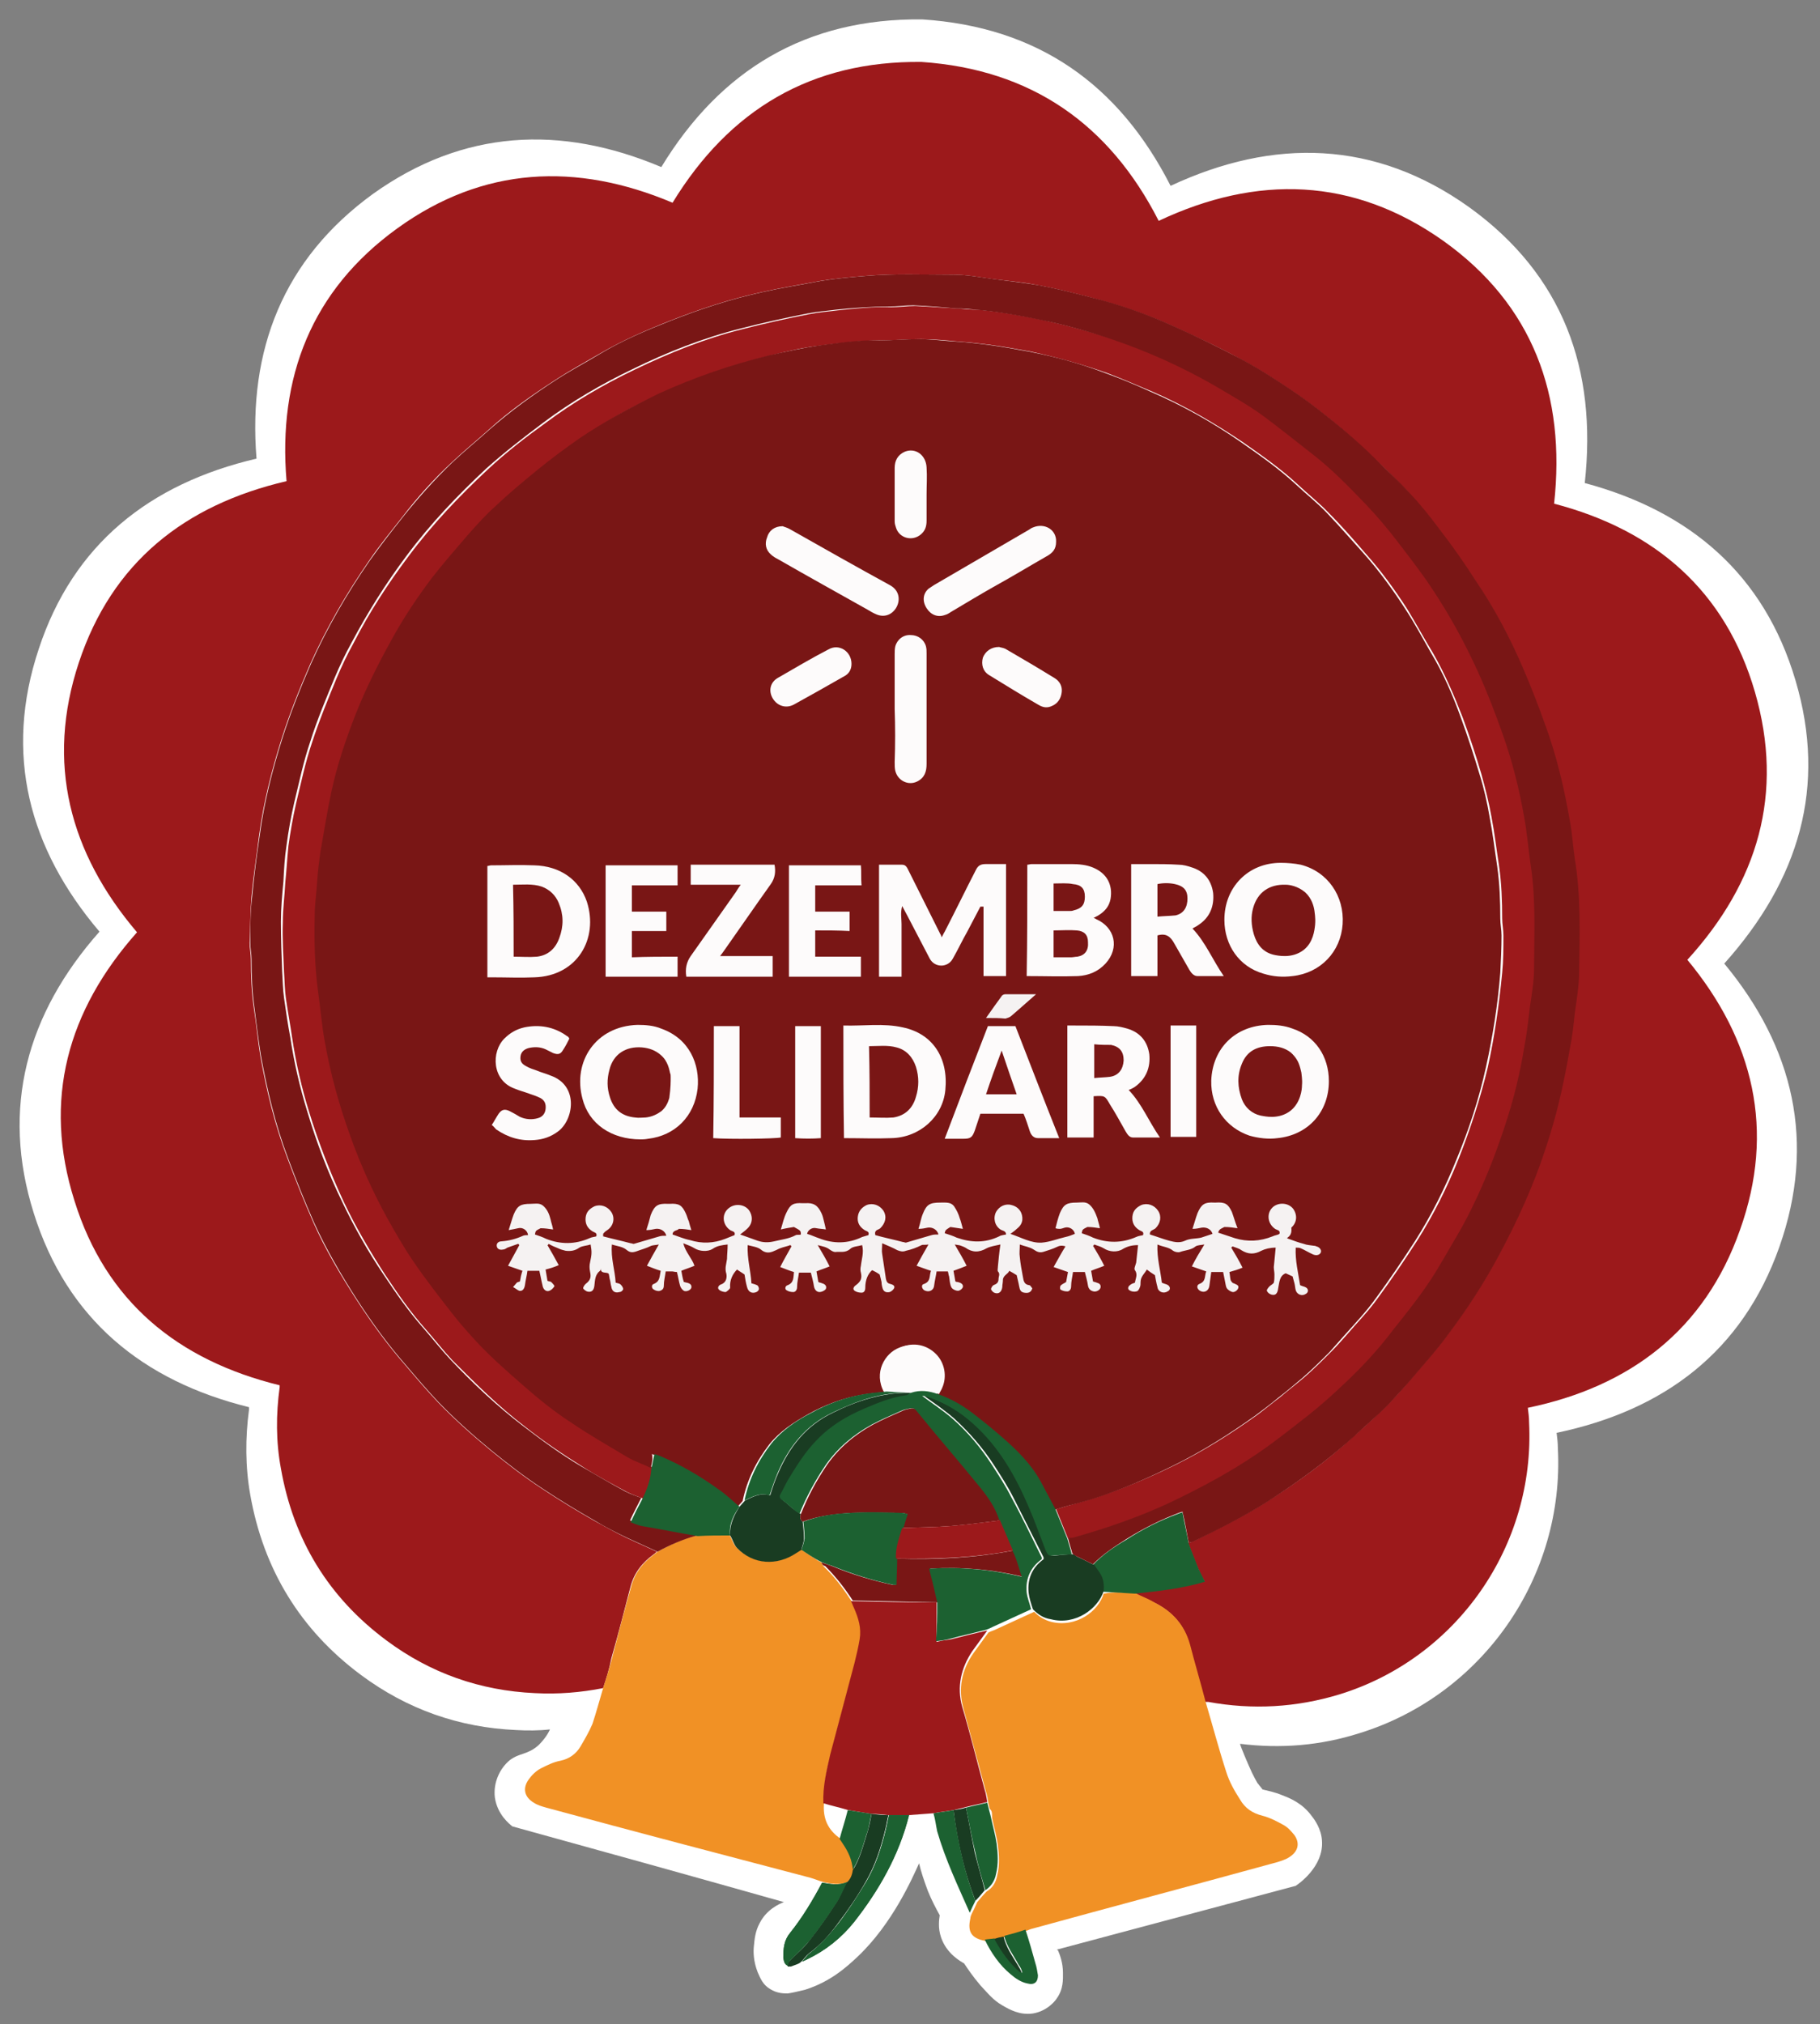 <?xml version="1.0" encoding="utf-8"?>
<!-- Generator: Adobe Illustrator 23.1.0, SVG Export Plug-In . SVG Version: 6.00 Build 0)  -->
<svg version="1.1" id="Camada_1" xmlns="http://www.w3.org/2000/svg" xmlns:xlink="http://www.w3.org/1999/xlink" x="0px" y="0px"
	 viewBox="0 0 290.9 323.5" style="enable-background:new 0 0 290.9 323.5;" xml:space="preserve">
<rect x="0" y="0" width="290.9" height="323.5" fill="#808080" stroke="none"/>
<style type="text/css">
	.st0{fill:#FFFFFF;}
	.st1{fill:#9C191B;}
	.st2{fill:#F19125;}
	.st3{fill:#1C6131;}
	.st4{fill:#193C22;}
	.st5{fill:#791615;}
	.st6{fill:#FDFBFB;}
	.st7{fill:#F5F2F2;}
</style>
<g>
	<path class="st0" d="M287,108.8c-5-17-16.9-27.1-33.7-31.6c2-18.2-3.5-33.3-18.5-44.1c-15-10.7-31.2-11.1-47.7-3.4
		c-8.3-16.3-21.3-25.4-39.7-26.6c-18.5-0.2-32.2,8-41.7,23.6c-16.1-6.8-31.7-6-46.1,4.3C45.3,41.4,39.6,55.9,41,73.3
		C23.9,77.3,11.7,87,6.2,103.7c-5.6,16.8-1.6,31.9,9.7,45.2c-11.6,13.1-15.8,28.2-10.5,45c5.3,16.9,17.4,26.8,34.4,31
		c0,0.1,0,0.2,0,0.4c-0.6,4.5-0.6,9.1,0.2,13.6c2.1,11.9,8,21.6,17.7,28.8c7.4,5.5,15.7,8.4,24.8,8.8c1.8,0.1,3.6,0.1,5.4-0.1
		c0,0,0,0,0,0c-0.3,0.7-0.9,1.6-1.8,2.5c-1.8,1.6-3,1.2-4.6,2.4c-1.6,1.3-2.7,3.6-2.4,6c0.4,2.7,2.3,4.2,2.8,4.6
		c14.5,4,28.9,8,43.4,12.1c-0.8,0.3-2.8,1.2-3.9,3.4c-0.7,1.3-0.8,2.6-0.9,3.6c-0.1,0.9-0.1,2.4,0.6,4.2c0.4,0.9,0.8,2,2,2.7
		c1.1,0.7,2.2,0.7,2.8,0.7c0.7-0.1,1.6-0.3,2.8-0.6c4.1-1.3,6.7-3.7,8.4-5.3c5.6-5.3,8.8-12.7,9.8-14.9c0.3,1.3,0.8,2.8,1.4,4.4
		c0.6,1.5,1.3,2.8,1.9,3.9c-0.1,0.7-0.3,2,0.2,3.5c0.9,2.7,3.2,3.9,3.7,4.2c0.6,0.9,1.4,2.1,2.6,3.5c1.3,1.4,2.1,2.4,3.5,3.2
		c1.2,0.7,2.8,1.6,4.9,1.3c2.4-0.4,3.7-2.2,3.8-2.4c1.1-1.5,1-3.1,1-4.1c0-1.6-0.5-2.9-0.8-3.6c-0.1,0-0.1-0.1-0.2-0.1
		c12.7-3.4,25.5-6.8,38.2-10.2c0,0,0,0,0,0c0.3-0.2,4.5-3,4.2-7.2c-0.1-1.9-1.2-3.4-1.6-3.9c-1.5-2.1-3.5-2.9-4.8-3.4
		c-1.2-0.5-2.3-0.7-3.1-0.9c-0.2-0.3-0.5-0.6-0.7-0.9c0,0-0.1-0.1-0.1-0.1c-0.3-0.5-0.6-1.1-0.9-1.7c-0.6-1.3-1.8-4.1-1.9-4.6
		c6.5,0.8,12.8,0.3,19.1-1.7c19.7-6.1,32.8-25,31.7-45.6c0-0.8-0.1-1.6-0.2-2.4c17.2-3.6,29.7-13,35.6-29.7
		c5.9-16.7,2.3-31.9-8.8-45.3C287.6,140.6,292,125.7,287,108.8"/>
	<path class="st1" d="M96.4,269.8c-3.6,0.7-7.2,1-10.9,0.8c-8.8-0.4-16.7-3.2-23.7-8.4c-9.3-6.9-14.9-16.1-16.9-27.5
		c-0.8-4.3-0.8-8.6-0.2-13c0-0.1,0-0.2,0-0.3c-16.3-4-27.8-13.4-32.8-29.5c-5.1-16.1-1.1-30.4,10-42.9
		c-10.8-12.7-14.6-27.1-9.3-43.1c5.3-16,16.9-25.2,33.2-29c-1.4-16.6,4-30.5,17.7-40.4c13.7-9.9,28.6-10.6,44-4.1
		c9.1-14.9,22.2-22.7,39.8-22.5c17.5,1.2,30,9.9,37.9,25.4c15.7-7.4,31.1-7,45.5,3.2c14.3,10.2,19.6,24.7,17.7,42
		c16.1,4.2,27.4,13.9,32.1,30.1c4.7,16.2,0.5,30.4-10.8,42.8c10.6,12.8,14.1,27.3,8.4,43.2c-5.6,15.9-17.5,25-33.9,28.4
		c0.1,0.8,0.2,1.5,0.2,2.3c1,19.7-11.5,37.7-30.3,43.5c-6.9,2.1-13.9,2.5-21,1.2c-0.2,0-0.3,0-0.5,0c-0.8-3.1-1.7-6.1-2.5-9.2
		c-0.8-3.1-2.8-5.3-5.7-6.7c-1-0.5-2.1-1-3.1-1.5c3.7-0.4,7.5-0.8,11.2-1.9c-0.4-0.7-0.7-1.3-1-2c-0.6-1.4-1.1-2.7-1.6-4.1
		c0.2-0.1,0.5-0.1,0.7-0.2c4-2,8.1-4,11.9-6.4c4.9-3.1,9.6-6.5,13.8-10.4c1.8-1.6,3.6-3.2,5.3-4.9c1.5-1.5,3-3.2,4.4-4.9
		c1.8-2.1,3.6-4.1,5.2-6.3c3.1-4.1,5.9-8.4,8.3-12.9c2.9-5.4,5.4-11,7.4-16.9c0.8-2.4,1.5-4.8,2.1-7.2c0.7-2.9,1.3-5.9,1.8-8.8
		c0.3-1.9,0.6-3.8,0.8-5.7c0.3-2.2,0.6-4.5,0.7-6.7c0.1-6.1,0.3-12.1-0.7-18.1c-0.3-2-0.4-4.1-0.8-6.1c-1-5.1-2.2-10.2-3.9-15.2
		c-1.1-3.1-2.3-6.2-3.6-9.2c-2.1-4.9-4.6-9.6-7.6-14c-1.8-2.7-3.7-5.4-5.7-8.1c-1.5-2-3.1-3.9-4.7-5.7c-1.7-1.9-3.6-3.7-5.4-5.4
		c-1.8-1.7-3.7-3.5-5.6-5.1c-2.4-2-4.8-3.9-7.3-5.6c-2.8-1.9-5.7-3.8-8.7-5.4c-3.6-2-7.4-3.7-11.1-5.4c-4.2-1.9-8.5-3.3-13-4.5
		c-2.7-0.7-5.4-1.4-8.2-1.9c-2.4-0.5-4.9-0.7-7.3-1c-2.1-0.3-4.2-0.7-6.4-0.7c-4.7,0-9.3-0.2-14,0.2c-2.4,0.2-4.8,0.4-7.2,0.8
		c-3.2,0.6-6.3,1.1-9.4,1.8c-5,1.1-9.9,2.7-14.7,4.6c-3.8,1.5-7.5,3.1-11.1,5.2c-2.4,1.4-4.8,2.7-7.1,4.2c-3.7,2.4-7.3,4.9-10.6,7.9
		c-2,1.8-4.1,3.5-6.1,5.4c-2.8,2.6-5.4,5.5-7.7,8.5c-1.8,2.3-3.7,4.6-5.4,7.1c-3.6,5.2-6.8,10.7-9.4,16.5c-1.7,3.9-3.3,7.9-4.6,12
		c-1.6,5.1-2.9,10.2-3.6,15.5c-0.4,3.2-0.9,6.4-1.2,9.7c-0.2,2.5-0.2,4.9-0.3,7.4c0,0.9,0.2,1.7,0.2,2.6c0,2.7,0.1,5.3,0.5,8
		c0.4,2.5,0.6,5,1,7.4c1,5.6,2.3,11,4.3,16.3c1.3,3.5,2.7,7,4.2,10.4c1.9,4.3,4.3,8.3,6.8,12.2c2.4,3.7,5,7.3,7.9,10.6
		c1.7,2,3.4,4,5.2,5.9c2.6,2.7,5.4,5.2,8.3,7.6c2.7,2.2,5.4,4.3,8.3,6.2c2.7,1.8,5.5,3.5,8.3,5.1c1.8,1,3.6,2,5.5,2.9
		c1.5,0.7,3.1,1.4,4.6,2.1c-0.2,0.1-0.3,0.3-0.5,0.4c-1.8,1.3-3.1,2.9-3.7,5.1c-1,3.9-2,7.7-3.1,11.6
		C97.4,266.7,96.9,268.3,96.4,269.8"/>
	<path class="st2" d="M96.4,269.8c0.5-1.6,1-3.1,1.4-4.7c1-3.9,2-7.7,3.1-11.6c0.6-2.2,1.9-3.8,3.7-5.1c0.2-0.1,0.3-0.3,0.5-0.4
		c2-1.1,4.1-2.1,6.3-2.6l5.2-0.1c0.4,0.7,0.6,1.5,1.1,2c2.7,2.7,6.5,3,9.5,0.8c0.3-0.2,0.5-0.4,0.8-0.5c0.9,0.6,1.8,1.2,2.7,1.8
		c0.2,0.1,0.4,0.2,0.6,0.3l0,0c0.1,0.2,0.2,0.5,0.4,0.7c1.7,1.6,3.1,3.5,4.4,5.5c0.2,0.4,0.3,0.8,0.5,1.1c0.7,1.6,1.2,3.3,0.9,5
		c-0.2,1.3-0.5,2.5-0.8,3.7c-1.3,4.9-2.7,9.8-3.9,14.7c-0.7,2.5-1.2,5.1-1.1,7.8c-0.2,2.4,0.6,4.3,2.7,5.7c0.2,0.3,0.4,0.6,0.6,0.9
		c0.9,1.2,1.4,2.5,1.5,4c-0.1,0.8-0.5,1.4-1,2c-1.3,0.5-2.6,0.3-3.9,0c-0.7-0.2-1.4-0.5-2.1-0.7c-14.1-3.7-28.2-7.4-42.2-11.2
		c-0.7-0.2-1.4-0.4-2-0.8c-1.5-0.9-1.8-2.3-0.8-3.7c0.5-0.7,1.2-1.4,2-1.8c1-0.5,2-1,3.1-1.2c1.4-0.3,2.5-1.1,3.2-2.3
		c0.7-1.2,1.4-2.4,1.9-3.6C95.3,273.7,95.8,271.8,96.4,269.8"/>
	<path class="st2" d="M181.4,254.6c1,0.5,2.1,0.9,3.1,1.5c2.8,1.4,4.8,3.5,5.7,6.7c0.8,3.1,1.7,6.1,2.5,9.2
		c1.1,3.7,2.1,7.5,3.3,11.2c0.5,1.6,1.3,3,2.2,4.4c0.8,1.4,2,2.2,3.6,2.6c1.2,0.3,2.3,0.9,3.4,1.5c0.7,0.4,1.2,1,1.7,1.6
		c0.9,1.3,0.6,2.6-0.8,3.5c-0.6,0.4-1.3,0.6-1.9,0.8c-13.1,3.6-26.3,7.1-39.4,10.7c-0.3,0.1-0.5,0.2-0.8,0.3c-1.1,0.3-2.3,0.6-3.4,1
		c-0.5,0.1-1,0.2-1.5,0.4c-0.5,0.1-1,0.1-1.6,0.2c-2.2-0.4-2.9-1.4-2.4-3.6c0-0.2,0.1-0.5,0.2-0.7c0.3-0.6,0.6-1.2,0.9-1.9
		c0.5-0.6,1-1.2,1.5-1.7c1-0.6,1.5-1.5,1.7-2.6c0.4-1.6,0.3-3.2,0.1-4.8c-0.2-1.4-0.6-2.8-0.9-4.2c-0.1-0.6,0.1-1.2-0.4-1.6
		c-0.1-0.3-0.1-0.5-0.2-0.8c-0.1-0.6-0.2-1.3-0.4-1.9c-1.2-4.4-2.4-8.9-3.6-13.3c-0.9-3.2-0.3-6.2,1.6-8.9c0.8-1.1,1.6-2.2,2.4-3.3
		c0.4-0.2,0.8-0.3,1.2-0.5c2-0.9,4.1-1.9,6.1-2.8c0.8,0.8,1.6,1.3,2.7,1.6c4,1,7.6-1.7,8.4-4.5C178,254.4,179.7,254.5,181.4,254.6"
		/>
	<path class="st1" d="M157.8,260.6c-0.8,1.1-1.6,2.2-2.4,3.3c-1.8,2.7-2.5,5.7-1.6,8.9c1.3,4.4,2.4,8.9,3.6,13.3
		c0.2,0.6,0.3,1.3,0.4,1.9c-1.1,0.3-2.3,0.5-3.4,0.8c-0.7,0.2-1.3,0.3-2,0.5c-1.1,0.2-2.2,0.3-3.2,0.5c-1.3,0.1-2.7,0.2-4,0.3
		c-1.1,0-2.1,0-3.2,0c-0.9-0.1-1.8-0.2-2.7-0.2c-1.2-0.2-2.5-0.4-3.7-0.6c-1.3-0.4-2.7-0.7-4-1.1c-0.1-2.7,0.5-5.2,1.1-7.8
		c1.3-4.9,2.6-9.8,3.9-14.7c0.3-1.2,0.6-2.5,0.8-3.7c0.3-1.8-0.2-3.4-0.9-5c-0.2-0.4-0.3-0.8-0.5-1.1c4.6,0.1,9.2,0.2,13.7,0.2
		c0,2,0,4.1,0,6.3c0.8-0.2,1.6-0.3,2.3-0.4C154,261.5,155.9,261,157.8,260.6"/>
	<path class="st3" d="M128.2,313.5c0.4-0.4,0.8-1,1.2-1.3c1.8-1.4,3.3-3.1,4.7-4.9c1.6-2.1,3-4.3,4.4-6.6c1.5-2.6,2.4-5.4,3.1-8.3
		c0.2-0.8,0.3-1.5,0.5-2.3c1.1,0,2.1,0,3.2,0c-1.6,6.4-4.8,12-8.8,17.1c-2,2.5-4.5,4.5-7.4,5.9C128.7,313.3,128.5,313.4,128.2,313.5
		"/>
	<path class="st3" d="M135.4,300.8c-0.6,1.1-1,2.3-1.7,3.3c-1.3,2-2.7,4-4.2,5.9c-0.9,1.1-1.9,2-2.9,3c-0.3,0.3-0.7,0.6-0.6,1.2
		c-0.6-0.2-0.7-0.7-0.8-1.3c0-1.5,0.1-2.8,1.1-4c2-2.5,3.6-5.2,5.1-8C132.7,301.1,134,301.4,135.4,300.8"/>
	<path class="st3" d="M174.7,250.1c1.5-1.6,3.4-2.9,5.3-4c2.6-1.7,5.4-3.1,8.4-4.2c0.2-0.1,0.4-0.1,0.6-0.2c0.3,1.7,0.7,3.3,1,5
		c0.5,1.4,1.1,2.8,1.6,4.1c0.3,0.6,0.6,1.2,1,2c-3.7,1.1-7.4,1.5-11.2,1.9c-1.7-0.1-3.4-0.2-5.1-0.3c0.1-1-0.1-2-0.6-2.9
		C175.3,251,175,250.5,174.7,250.1"/>
	<g>
		<path class="st4" d="M139.3,289.9c0.9,0.1,1.8,0.2,2.7,0.2c-0.2,0.8-0.3,1.5-0.5,2.3c-0.7,2.9-1.6,5.7-3.1,8.3
			c-1.3,2.3-2.8,4.5-4.4,6.6c-1.3,1.8-2.8,3.5-4.7,4.9c-0.5,0.4-0.8,0.9-1.2,1.3l0,0c-0.1,0.1-0.2,0.1-0.2,0.2
			c-0.1,0-0.2,0.1-0.2,0.1c-0.4,0.2-0.8,0.3-1.3,0.5c-0.2,0-0.3,0-0.5,0c-0.1-0.5,0.2-0.8,0.6-1.2c1-1,2.1-1.9,2.9-3
			c1.5-1.9,2.9-3.9,4.2-5.9c0.7-1,1.1-2.2,1.7-3.3c0.6-0.5,0.9-1.2,1-2c1.1-1.7,1.6-3.7,2.2-5.6C138.9,292.1,139.1,291,139.3,289.9"
			/>
		<path class="st4" d="M128.1,247.7c-0.3,0.2-0.5,0.3-0.8,0.5c-3.1,2.1-6.9,1.9-9.5-0.8c-0.5-0.5-0.7-1.4-1.1-2
			c-0.1-1.7,0.6-3.2,1.5-4.6c0.3-0.3,0.6-0.7,0.9-1c1.3-0.6,2.5-1.3,4-0.8c0.4-1.3,0.8-2.5,1.3-3.6c1.8-4.2,4.5-7.6,8.7-9.6
			c3.8-1.9,7.8-3.2,12.2-3.2l0.5,0.1c-0.3,0.1-0.5,0.4-0.8,0.4c-2.3,0.4-4.5,1.2-6.6,2.1c-2.8,1.2-5.4,2.7-7.6,5
			c-1.9,2-3.3,4.2-4.7,6.5c-0.4,0.7-0.8,1.4-1.1,2.1c-0.2,0.5-0.1,0.8,0.3,1.1c0.6,0.4,1.1,1,1.7,1.4c0.3,0.2,0.7,0.5,1,0.7
			c-0.2,0.5-0.1,0.9,0.3,1.2c0.1,0.9,0.2,1.8,0.2,2.7C128.5,246.5,128.2,247.1,128.1,247.7"/>
		<path class="st4" d="M165.1,257.2c-0.3-0.9-0.6-1.8-0.7-2.7c-0.2-2.2,0.6-4,2.4-5.3c0-0.1,0-0.2,0-0.3c-1.6-3.2-3.2-6.3-4.8-9.5
			c-0.9-1.8-2-3.5-3.1-5.2c-1.8-2.8-4-5.3-6.4-7.5c-1.5-1.3-3.1-2.4-4.8-3.6c0.3,0,0.5,0,0.7,0.1c2.8,1,5.3,2.5,7.5,4.4
			c4.1,3.6,6.7,8.2,8.8,13.2c1,2.3,1.8,4.6,2.7,6.9c0.3,0.9,0.5,1,1.4,0.9c0.9-0.1,1.9-0.2,2.8-0.2c0.2,0.1,0.4,0.3,0.6,0.4
			c0.9,0.4,1.8,0.9,2.7,1.3c0.3,0.4,0.6,0.9,0.9,1.3c0.6,0.9,0.7,1.9,0.6,2.9c-0.9,2.8-4.5,5.5-8.4,4.5
			C166.7,258.6,165.9,258,165.1,257.2"/>
		<path class="st4" d="M154.4,288.9c0.5,2.4,0.9,4.8,1.4,7.2c0.5,2,1.1,4,1.6,6c-0.5,0.6-1,1.2-1.5,1.7c-1.8-4.7-2.9-9.5-3.5-14.5
			C153.1,289.2,153.8,289.1,154.4,288.9"/>
	</g>
	<path class="st4" d="M160.4,309.5c0.4,1.7,1.4,3.1,2.3,4.6c0.2,0.4,0.5,0.7,0.6,1.3c-0.2-0.1-0.4-0.1-0.5-0.2
		c-1.6-1.4-2.7-3.1-3.8-4.9c-0.1-0.1,0-0.2-0.1-0.4C159.4,309.7,159.9,309.6,160.4,309.5"/>
	<path class="st1" d="M170.7,245.9l-1.9-4.7c0.8-0.2,1.6-0.5,2.4-0.7c5.7-1.5,11.2-3.7,16.5-6.3c4.7-2.3,9.1-5.1,13.3-8.1
		c1.2-0.9,2.4-1.9,3.6-2.8c1.3-1.1,2.6-2.1,3.9-3.2c1.5-1.3,2.9-2.7,4.3-4.1c0.8-0.8,1.6-1.7,2.4-2.6c1.7-2,3.5-3.8,5-5.9
		c2.2-3,4.3-6.1,6.3-9.2c2.6-4.1,4.8-8.5,6.6-13c1.9-4.8,3.5-9.7,4.7-14.7c1.1-5,1.8-10,2.3-15.1c0.2-2,0.2-4,0.2-6
		c0-0.9-0.2-1.8-0.2-2.7c0-2.8-0.1-5.6-0.5-8.4c-0.4-2.6-0.7-5.2-1.2-7.8c-0.4-2.3-1-4.6-1.6-6.8c-0.9-3.1-1.9-6.1-3-9.1
		c-1.4-3.6-2.9-7.1-4.8-10.4c-1.4-2.3-2.7-4.7-4.1-7c-2-3.1-4.1-6-6.6-8.8c-1.9-2.2-3.8-4.4-5.8-6.4c-1.6-1.7-3.4-3.1-5.1-4.7
		c-2.7-2.5-5.7-4.6-8.7-6.7c-4.6-3.1-9.4-5.9-14.5-8.1c-2.4-1-4.9-2.1-7.3-3c-4-1.4-8-2.5-12.1-3.4c-2.2-0.4-4.4-0.8-6.6-1.1
		c-1.6-0.2-3.3-0.4-4.9-0.5c-2-0.2-4.1-0.4-6.1-0.4c-2.1,0-4.3,0.2-6.4,0.2c-3.2,0-6.3,0.4-9.5,0.8c-2.7,0.3-5.4,0.9-8.1,1.6
		c-6.1,1.5-11.9,3.5-17.6,6.1c-4.4,2-8.6,4.3-12.6,7.1c-2.3,1.6-4.6,3.3-6.8,5.1c-2.3,1.8-4.5,3.7-6.6,5.7c-1.7,1.5-3.2,3.2-4.7,4.9
		c-1.9,2.2-3.9,4.4-5.6,6.7c-2.4,3.2-4.6,6.5-6.5,10c-2.1,3.8-4,7.6-5.6,11.6c-1.6,4-3,8.1-3.9,12.4c-0.7,3.2-1.3,6.5-1.8,9.8
		c-0.3,1.5-0.4,3.1-0.5,4.6c-0.2,1.8-0.4,3.7-0.4,5.5c-0.1,4-0.1,7.9,0.5,11.8c0.4,2.7,0.6,5.5,1.1,8.2c0.9,5.2,2.3,10.3,4.1,15.2
		c1.6,4.5,3.6,8.9,5.9,13.1c1.2,2.3,2.6,4.6,4.1,6.8c1.9,2.8,4,5.5,6.1,8.2c1.4,1.8,3,3.5,4.5,5.2c2.2,2.3,4.5,4.4,7,6.5
		c2.5,2.2,5.1,4.2,7.9,6.1c2.9,1.9,5.9,3.7,8.8,5.4c1.2,0.7,2.5,1.2,3.7,1.7c-0.1,1.8-0.7,3.4-1.5,5c-0.8-0.3-1.7-0.6-2.5-1
		c-2.4-1.3-4.9-2.6-7.2-4.1c-3.2-2-6.3-4.1-9.2-6.4c-4.2-3.2-7.9-6.9-11.6-10.6c-1.5-1.6-2.8-3.3-4.3-5c-2.4-2.7-4.4-5.6-6.4-8.6
		c-2.4-3.7-4.7-7.6-6.6-11.6c-2.2-4.7-4.1-9.6-5.6-14.5c-1.2-3.9-2.1-7.8-2.7-11.8c-0.3-2.1-0.7-4.2-1-6.3c-0.2-1.4-0.2-2.8-0.3-4.2
		c-0.1-2.7-0.3-5.4-0.2-8c0-2.1,0.3-4.3,0.4-6.4c0.2-1.9,0.3-3.9,0.5-5.8c0.3-2.2,0.7-4.5,1.2-6.7c0.8-3.3,1.5-6.7,2.6-9.9
		c1.1-3.4,2.5-6.8,3.9-10.2c0.8-1.9,1.7-3.8,2.7-5.6c2.5-4.9,5.5-9.5,8.8-13.9c3.8-5.1,8.1-9.6,12.7-13.9c2.9-2.7,6-5.1,9.2-7.4
		c4.4-3.3,9.2-6.1,14.2-8.5c5.6-2.7,11.3-5,17.3-6.5c3.5-0.9,7.1-1.7,10.7-2.4c1.5-0.3,3-0.4,4.5-0.6c2.8-0.3,5.7-0.6,8.5-0.5
		c1.3,0,2.6-0.2,3.9-0.2c2.3,0.1,4.6,0.3,6.9,0.4c1,0.1,2,0.2,3.1,0.2c3.4,0.3,6.8,0.9,10.2,1.6c4,0.9,7.8,1.9,11.7,3.2
		c5.6,1.9,10.9,4.3,16,7.2c2.7,1.5,5.4,3.1,7.9,4.9c2.8,1.9,5.4,4.1,8,6.2c3.1,2.4,5.8,5.2,8.5,8c1.8,1.9,3.5,4,5.1,6
		c1.9,2.4,3.7,4.9,5.5,7.5c2.8,4.2,5.3,8.6,7.3,13.2c1.5,3.3,2.8,6.7,4,10.1c1.5,4.3,2.6,8.7,3.4,13.1c0.5,2.7,0.7,5.4,1.1,8.1
		c0.8,5.3,0.5,10.7,0.5,16.1c0,2.2-0.4,4.3-0.7,6.5c-0.2,1.8-0.5,3.5-0.7,5.2c-0.3,1.8-0.7,3.6-1,5.3c-1,4.7-2.5,9.2-4.2,13.7
		c-1.6,4.1-3.4,8.1-5.6,11.9c-1.5,2.5-2.9,5.1-4.5,7.5c-1.8,2.6-3.8,5.2-5.8,7.7c-2.4,3.1-5.1,6-8,8.8c-1.8,1.7-3.7,3.3-5.6,4.9
		c-2.6,2.1-5.3,4.2-8.1,6.1c-4.4,3.1-9.1,5.6-13.9,7.8c-5,2.3-10.1,4.1-15.4,5.6C171.4,245.9,171.1,245.9,170.7,245.9"/>
	<g>
		<path class="st5" d="M111.4,245.4c-2.2,0.6-4.3,1.5-6.3,2.6c-1.5-0.7-3.1-1.4-4.6-2.1c-1.9-0.9-3.7-1.8-5.5-2.9
			c-2.8-1.6-5.6-3.3-8.3-5.1c-2.9-1.9-5.6-4-8.3-6.2c-2.9-2.4-5.7-4.9-8.3-7.6c-1.8-1.9-3.5-3.9-5.2-5.9c-2.9-3.3-5.5-6.9-7.9-10.6
			c-2.5-3.9-4.9-8-6.8-12.2c-1.5-3.4-2.9-6.9-4.2-10.4c-2-5.3-3.3-10.8-4.3-16.3c-0.4-2.5-0.7-5-1-7.4c-0.4-2.7-0.5-5.3-0.5-8
			c0-0.9-0.2-1.7-0.2-2.6c0-2.5,0-5,0.3-7.4c0.3-3.2,0.7-6.4,1.2-9.7c0.7-5.3,2-10.4,3.6-15.5c1.3-4.1,2.9-8.1,4.6-12
			c2.6-5.8,5.8-11.3,9.4-16.5c1.7-2.4,3.5-4.7,5.4-7.1c2.4-3,5-5.9,7.7-8.5c2-1.9,4.1-3.6,6.1-5.4c3.3-2.9,6.9-5.5,10.6-7.9
			c2.3-1.5,4.8-2.8,7.1-4.2c3.5-2.1,7.3-3.7,11.1-5.2c4.8-1.9,9.7-3.5,14.7-4.6c3.1-0.7,6.3-1.2,9.4-1.8c2.4-0.4,4.8-0.6,7.2-0.8
			c4.7-0.4,9.3-0.2,14-0.2c2.1,0,4.2,0.4,6.4,0.7c2.4,0.3,4.9,0.6,7.3,1c2.7,0.5,5.5,1.2,8.2,1.9c4.4,1.1,8.8,2.6,13,4.5
			c3.8,1.7,7.5,3.5,11.1,5.4c3,1.6,5.9,3.5,8.7,5.4c2.5,1.7,5,3.7,7.3,5.6c1.9,1.6,3.8,3.3,5.6,5.1c1.8,1.8,3.7,3.5,5.4,5.4
			c1.7,1.8,3.2,3.7,4.7,5.7c2,2.6,3.9,5.3,5.7,8.1c3,4.4,5.5,9.1,7.6,14c1.3,3,2.5,6.1,3.6,9.2c1.8,4.9,3,10,3.9,15.2
			c0.4,2,0.5,4.1,0.8,6.1c1,6,0.8,12.1,0.7,18.1c0,2.2-0.4,4.5-0.7,6.7c-0.2,1.9-0.4,3.8-0.8,5.7c-0.5,2.9-1.1,5.9-1.8,8.8
			c-0.6,2.4-1.3,4.8-2.1,7.2c-1.9,5.8-4.5,11.5-7.4,16.9c-2.4,4.5-5.2,8.8-8.3,12.9c-1.6,2.2-3.4,4.2-5.2,6.3
			c-1.4,1.7-2.9,3.3-4.4,4.9c-1.7,1.7-3.5,3.2-5.3,4.9c-4.3,3.9-9,7.3-13.8,10.4c-3.8,2.4-7.8,4.4-11.9,6.4
			c-0.2,0.1-0.5,0.1-0.7,0.2c-0.3-1.6-0.6-3.3-1-5c-0.2,0.1-0.4,0.1-0.6,0.2c-2.9,1.1-5.7,2.5-8.4,4.2c-1.9,1.2-3.7,2.4-5.3,4
			c-0.9-0.4-1.8-0.9-2.7-1.3c-0.2-0.1-0.4-0.3-0.6-0.4c-0.2-0.8-0.5-1.6-0.7-2.5c0.3,0,0.7,0,1-0.1c5.3-1.5,10.5-3.3,15.4-5.6
			c4.8-2.3,9.5-4.8,13.9-7.8c2.8-1.9,5.4-4,8.1-6.1c1.9-1.5,3.8-3.2,5.6-4.9c2.9-2.7,5.6-5.6,8-8.8c2-2.5,4-5,5.8-7.7
			c1.6-2.4,3-5,4.5-7.5c2.2-3.8,4-7.8,5.6-11.9c1.7-4.5,3.2-9,4.2-13.7c0.4-1.8,0.7-3.5,1-5.3c0.3-1.7,0.5-3.5,0.7-5.2
			c0.3-2.2,0.7-4.3,0.7-6.5c0-5.4,0.3-10.7-0.5-16.1c-0.4-2.7-0.6-5.4-1.1-8.1c-0.8-4.5-1.9-8.9-3.4-13.1c-1.2-3.4-2.5-6.8-4-10.1
			c-2.1-4.6-4.5-9-7.3-13.2c-1.7-2.6-3.6-5-5.5-7.5c-1.6-2.1-3.3-4.1-5.1-6c-2.7-2.8-5.4-5.6-8.5-8c-2.7-2.1-5.3-4.2-8-6.2
			c-2.5-1.8-5.2-3.3-7.9-4.9c-5.1-2.9-10.4-5.3-16-7.2c-3.8-1.3-7.7-2.4-11.7-3.2c-3.4-0.7-6.8-1.3-10.2-1.6c-1-0.1-2-0.2-3.1-0.2
			c-2.3-0.2-4.6-0.4-6.9-0.5c-1.3,0-2.6,0.2-3.9,0.2c-2.8,0-5.7,0.2-8.5,0.5c-1.5,0.2-3,0.3-4.5,0.6c-3.6,0.7-7.2,1.5-10.7,2.4
			c-6,1.5-11.8,3.8-17.3,6.5c-5,2.4-9.8,5.2-14.2,8.5c-3.2,2.4-6.3,4.8-9.2,7.4c-4.6,4.3-8.9,8.8-12.7,13.9c-3.3,4.4-6.2,9-8.8,13.9
			c-1,1.8-1.9,3.7-2.7,5.6c-1.4,3.4-2.8,6.7-3.9,10.2c-1.1,3.2-1.8,6.6-2.6,9.9c-0.5,2.2-0.9,4.4-1.2,6.7c-0.3,1.9-0.4,3.8-0.5,5.8
			c-0.2,2.1-0.4,4.3-0.4,6.4c0,2.7,0.1,5.4,0.2,8c0.1,1.4,0.1,2.8,0.3,4.2c0.3,2.1,0.6,4.2,1,6.3c0.6,4,1.5,7.9,2.7,11.8
			c1.5,5,3.3,9.8,5.6,14.5c1.9,4,4.1,7.9,6.6,11.6c2,3,4,5.9,6.4,8.6c1.4,1.6,2.8,3.4,4.3,5c3.6,3.8,7.4,7.4,11.6,10.6
			c3,2.3,6,4.5,9.2,6.4c2.4,1.4,4.8,2.8,7.2,4.1c0.8,0.4,1.7,0.7,2.5,1c-0.6,1.2-1.2,2.3-1.8,3.6c0.6,0.2,1.2,0.4,1.8,0.6
			C105.5,244.3,108.4,244.8,111.4,245.4"/>
		<path class="st5" d="M131.3,249.7c0.6,0.2,1.2,0.4,1.7,0.6c3.1,1.3,6.4,2.3,9.7,3c0.1,0,0.2,0,0.5,0c0-1.4,0.1-2.8,0.1-4.2
			c6.3,0.2,12.5-0.1,18.7-1.3c0.6,1.3,1,2.6,1.5,4.2c-5-1.2-9.9-1.6-14.8-1.3c0.4,1.9,0.8,3.6,1.3,5.4c-4.6-0.1-9.2-0.2-13.7-0.3
			c-1.3-2-2.7-3.8-4.4-5.5C131.5,250.2,131.4,250,131.3,249.7"/>
		<path class="st5" d="M104,234.6c-1.2-0.6-2.5-1-3.7-1.7c-3-1.8-6-3.5-8.8-5.4c-2.8-1.8-5.4-3.9-7.9-6.1c-2.4-2.1-4.8-4.2-7-6.5
			c-1.6-1.7-3.1-3.4-4.5-5.2c-2.1-2.7-4.2-5.4-6.1-8.2c-1.5-2.2-2.8-4.5-4.1-6.8c-2.3-4.2-4.3-8.6-5.9-13.1c-1.8-5-3.2-10-4.1-15.2
			c-0.5-2.7-0.7-5.5-1.1-8.2c-0.5-3.9-0.6-7.9-0.5-11.9c0-1.8,0.3-3.7,0.4-5.5c0.1-1.6,0.3-3.1,0.5-4.6c0.6-3.3,1.1-6.6,1.8-9.8
			c0.9-4.2,2.3-8.3,3.9-12.4c1.6-4,3.5-7.8,5.6-11.6c1.9-3.5,4.1-6.8,6.5-10c1.8-2.3,3.7-4.5,5.6-6.7c1.5-1.7,3-3.4,4.7-4.9
			c2.1-2,4.4-3.9,6.6-5.7c2.2-1.8,4.5-3.5,6.8-5.1c4-2.7,8.3-5,12.6-7.1c5.7-2.6,11.5-4.6,17.6-6.1c2.7-0.6,5.4-1.2,8.1-1.6
			c3.1-0.4,6.3-0.9,9.5-0.8c2.1,0,4.3-0.2,6.4-0.2c2.1,0,4.1,0.3,6.1,0.4c1.6,0.1,3.3,0.3,4.9,0.5c2.2,0.3,4.4,0.7,6.6,1.1
			c4.1,0.8,8.2,1.9,12.1,3.4c2.5,0.9,4.9,1.9,7.3,3c5.1,2.2,9.9,4.9,14.5,8.1c3,2.1,6,4.2,8.7,6.7c1.7,1.6,3.5,3,5.1,4.7
			c2,2.1,3.9,4.3,5.8,6.4c2.4,2.7,4.6,5.7,6.6,8.8c1.5,2.3,2.8,4.7,4.1,7c2,3.3,3.5,6.8,4.8,10.4c1.1,3,2.1,6.1,3,9.1
			c0.7,2.2,1.2,4.5,1.6,6.8c0.5,2.6,0.8,5.2,1.2,7.8c0.4,2.8,0.5,5.6,0.5,8.4c0,0.9,0.2,1.8,0.2,2.7c0,2-0.1,4-0.2,6
			c-0.4,5.1-1.2,10.1-2.3,15.1c-1.1,5-2.7,9.9-4.7,14.7c-1.8,4.5-4,8.9-6.6,13c-2,3.1-4.1,6.2-6.3,9.2c-1.5,2.1-3.3,4-5,5.9
			c-0.8,0.9-1.6,1.8-2.4,2.7c-1.4,1.4-2.8,2.8-4.3,4.1c-1.3,1.1-2.6,2.2-3.9,3.2c-1.2,1-2.4,1.9-3.6,2.8c-4.2,3-8.6,5.8-13.3,8.1
			c-5.3,2.6-10.7,4.9-16.5,6.3c-0.8,0.2-1.6,0.5-2.4,0.7c-0.8-1.5-1.6-3-2.4-4.5c-1.5-2.7-3.7-4.9-6-6.9c-1.6-1.4-3.2-2.7-4.9-4
			c-1.7-1.3-3.5-2.3-5.5-3c0.2-0.3,0.4-0.6,0.5-1c0.8-1.8,0.4-4-1-5.4c-1.4-1.5-3.6-1.9-5.5-1.1c-2.3,0.9-4.1,4-2.4,7.1
			c-1.1,0.1-2.3,0.2-3.4,0.4c-3.1,0.5-6,1.6-8.7,3.1c-2.3,1.3-4.5,2.7-6.2,4.8c-2.1,2.7-3.6,5.7-4.3,9.1c-0.3,0.3-0.6,0.7-0.9,1
			c-1.1-1-2.2-2-3.4-2.9c-2.9-2.1-6-3.9-9.3-5.3c-0.3-0.1-0.5-0.2-0.9-0.3C104.4,233.1,104.2,233.9,104,234.6"/>
		<path class="st5" d="M128,242c1.1-2.8,2.5-5.4,4.2-7.9c1.9-2.7,4.4-4.8,7.3-6.4c1.5-0.8,3.1-1.5,4.7-2.2c0.4-0.2,0.9-0.3,1.4-0.4
			c0.4-0.1,0.8,0.1,1.1,0.4c3.4,4.1,6.9,8.2,10.3,12.4c1.2,1.5,2.3,3.1,2.9,5c-0.3,0.1-0.5,0.2-0.8,0.2c-2.4,0.3-4.8,0.6-7.2,0.8
			c-2.5,0.2-5.1,0.2-7.6,0.3c0.2-0.7,0.4-1.4,0.7-2.2c-0.3-0.1-0.6-0.2-0.9-0.2c-2.8,0-5.5-0.1-8.3,0c-2.5,0.2-5.1,0.5-7.5,1.4
			C127.9,242.9,127.8,242.5,128,242"/>
	</g>
	<path class="st6" d="M141.7,222.4c-1.7-3,0.1-6.1,2.4-7.1c1.9-0.8,4-0.4,5.5,1.1c1.4,1.4,1.8,3.6,1,5.4c-0.1,0.3-0.4,0.7-0.5,1
		c-1.4-0.4-2.9-0.6-4.3-0.2l-0.5-0.1L141.7,222.4z"/>
	<g>
		<path class="st3" d="M128.2,313.5c0.4-0.4,0.8-1,1.2-1.3c1.8-1.4,3.3-3.1,4.7-4.9c1.6-2.1,3-4.3,4.4-6.6c1.5-2.6,2.4-5.4,3.1-8.3
			c0.2-0.8,0.3-1.5,0.5-2.3c1.1,0,2.1,0,3.2,0c-1.6,6.4-4.8,12-8.8,17.1c-2,2.5-4.5,4.5-7.4,5.9
			C128.7,313.3,128.5,313.4,128.2,313.5"/>
		<path class="st3" d="M135.4,300.8c-0.6,1.1-1,2.3-1.7,3.3c-1.3,2-2.7,4-4.2,5.9c-0.9,1.1-1.9,2-2.9,3c-0.3,0.3-0.7,0.6-0.6,1.2
			c-0.6-0.2-0.7-0.7-0.8-1.3c0-1.5,0.1-2.8,1.1-4c2-2.5,3.6-5.2,5.1-8C132.7,301.1,134,301.4,135.4,300.8"/>
		<path class="st3" d="M149.2,289.8c1.1-0.2,2.2-0.3,3.2-0.5c0.7,5,1.7,9.8,3.5,14.5c-0.3,0.6-0.6,1.2-0.9,1.9
			c-1.9-4.3-3.9-8.5-5.2-13C149.6,291.8,149.5,290.8,149.2,289.8"/>
		<path class="st3" d="M157.4,310c0.5-0.1,1-0.1,1.6-0.2c0,0.1,0,0.3,0.1,0.4c1,1.8,2.2,3.5,3.8,4.9c0.1,0.1,0.3,0.1,0.5,0.2
			c-0.1-0.5-0.3-0.9-0.6-1.3c-0.8-1.5-1.9-2.9-2.3-4.6c1.1-0.3,2.3-0.6,3.4-1c0.6,1.8,1.1,3.6,1.6,5.4c0.2,0.6,0.3,1.3,0.4,1.9
			c0,1.1-0.6,1.6-1.7,1.3c-1-0.2-1.9-0.8-2.7-1.5C159.8,314.1,158.4,312.1,157.4,310"/>
		<path class="st3" d="M128.1,247.7c0.2-0.6,0.4-1.2,0.5-1.8c0-0.9-0.1-1.8-0.2-2.7c2.4-0.9,4.9-1.3,7.5-1.4c2.7-0.2,5.5-0.1,8.3,0
			c0.3,0,0.6,0.1,0.9,0.2c-0.3,0.8-0.5,1.5-0.7,2.2c-0.6,1.6-1.1,3.2-1,4.9c0,1.4-0.1,2.8-0.1,4.2c-0.3,0-0.4,0-0.5,0
			c-3.3-0.7-6.5-1.7-9.7-3c-0.6-0.2-1.2-0.4-1.7-0.6l0,0c-0.2-0.1-0.4-0.2-0.6-0.3C129.9,248.9,129,248.3,128.1,247.7"/>
		<path class="st3" d="M118.2,240.8c-1,1.4-1.7,2.8-1.5,4.6c-1.7,0-3.5,0-5.2,0.1c-3-0.5-5.9-1.1-8.9-1.6c-0.6-0.1-1.2-0.4-1.8-0.6
			c0.6-1.3,1.2-2.5,1.8-3.6c0.8-1.6,1.4-3.2,1.5-5c0.2-0.7,0.3-1.5,0.5-2.3c0.4,0.1,0.7,0.2,0.9,0.3c3.3,1.4,6.4,3.2,9.3,5.3
			C116,238.8,117,239.8,118.2,240.8"/>
		<path class="st3" d="M139.3,289.9c-0.3,1.1-0.4,2.3-0.8,3.3c-0.6,1.9-1.1,3.9-2.2,5.6c-0.1-1.5-0.7-2.8-1.5-4
			c-0.2-0.3-0.4-0.6-0.6-0.9c0.4-1.5,0.9-3,1.3-4.6C136.9,289.5,138.1,289.7,139.3,289.9"/>
		<path class="st3" d="M149.8,256.1c-0.4-1.8-0.8-3.5-1.3-5.4c4.9-0.3,9.8,0.1,14.8,1.3c-0.5-1.5-0.8-2.9-1.5-4.2
			c-0.7-1.6-1.4-3.3-2.1-4.9c-0.6-1.9-1.7-3.5-2.9-5c-3.4-4.2-6.9-8.2-10.3-12.4c-0.3-0.4-0.6-0.5-1.1-0.4c-0.5,0.1-1,0.2-1.4,0.4
			c-1.6,0.7-3.2,1.4-4.7,2.2c-2.9,1.6-5.4,3.7-7.3,6.4c-1.7,2.5-3.1,5.1-4.2,7.8c-0.3-0.2-0.7-0.4-1-0.7c-0.6-0.5-1.1-1-1.7-1.4
			c-0.5-0.3-0.6-0.7-0.3-1.1c0.4-0.7,0.7-1.4,1.1-2.1c1.4-2.3,2.8-4.6,4.7-6.5c2.2-2.3,4.8-3.8,7.6-5c2.1-0.9,4.3-1.8,6.6-2.1
			c0.3,0,0.5-0.3,0.8-0.4c1.5-0.5,2.9-0.3,4.3,0.2c2,0.7,3.8,1.7,5.5,3c1.7,1.3,3.3,2.6,4.9,4c2.3,2,4.5,4.2,6,6.9
			c0.8,1.5,1.6,3,2.4,4.5l1.9,4.7c0.2,0.8,0.5,1.6,0.7,2.5c-0.9,0.1-1.9,0.1-2.8,0.2c-0.9,0.1-1,0-1.4-0.9c-0.9-2.3-1.7-4.6-2.7-6.9
			c-2.1-4.9-4.7-9.5-8.8-13.2c-2.2-2-4.7-3.5-7.5-4.4c-0.2-0.1-0.5-0.1-0.7-0.1c1.6,1.2,3.3,2.3,4.8,3.6c2.5,2.2,4.6,4.7,6.4,7.5
			c1.1,1.7,2.2,3.4,3.1,5.2c1.7,3.1,3.2,6.3,4.8,9.5c0,0.1,0,0.2,0,0.3c-1.8,1.3-2.6,3.1-2.4,5.3c0.1,0.9,0.5,1.8,0.7,2.7
			c-2,0.9-4.1,1.9-6.1,2.8c-0.4,0.2-0.8,0.4-1.2,0.5c-1.9,0.5-3.8,0.9-5.6,1.4c-0.7,0.2-1.4,0.3-2.3,0.4
			C149.8,260.2,149.8,258.2,149.8,256.1"/>
		<path class="st3" d="M154.4,288.9c1.1-0.3,2.3-0.5,3.4-0.8l0.2,0.8c0.1,0.5,0.3,1.1,0.4,1.6c0.3,1.4,0.7,2.8,0.9,4.2
			c0.2,1.6,0.3,3.2-0.1,4.8c-0.2,1.1-0.8,2-1.7,2.6c-0.6-2-1.2-4-1.6-6C155.3,293.7,154.9,291.3,154.4,288.9"/>
		<path class="st3" d="M141.7,222.4l3.5,0.2c-4.3-0.1-8.3,1.3-12.2,3.2c-4.2,2-6.9,5.4-8.7,9.6c-0.5,1.2-0.9,2.4-1.3,3.6
			c-1.5-0.5-2.7,0.2-4,0.8c0.7-3.4,2.2-6.4,4.3-9.1c1.7-2.1,3.9-3.6,6.2-4.8c2.7-1.5,5.6-2.6,8.7-3.1
			C139.4,222.6,140.5,222.5,141.7,222.4"/>
	</g>
	<path class="st1" d="M144.2,244.2c2.5-0.1,5.1-0.1,7.6-0.3c2.4-0.2,4.8-0.5,7.2-0.8c0.3,0,0.6-0.1,0.8-0.2c0.7,1.6,1.4,3.3,2.1,4.9
		c-6.2,1.2-12.4,1.4-18.7,1.3C143.1,247.4,143.7,245.8,144.2,244.2"/>
	<g>
		<path class="st6" d="M143,113.3c0-2.9,0-5.8,0-8.7c0-0.4,0-0.9,0.1-1.3c0.3-1.1,1.3-1.9,2.5-1.8c1.1,0,2.1,0.7,2.4,1.8
			c0.1,0.4,0.1,0.7,0.1,1.1c0,5.9,0,11.8,0,17.7c0,1.2-0.3,2.2-1.5,2.8c-1.4,0.7-3.1-0.1-3.5-1.7c-0.1-0.4-0.1-0.9-0.1-1.4
			C143.1,119,143.1,116.1,143,113.3"/>
		<path class="st6" d="M125.1,84.1c0.2,0.1,0.7,0.2,1.2,0.5c5.3,3,10.6,6,15.9,8.9c1.7,0.9,1.7,2.6,1,3.7c-0.7,1.1-1.9,1.5-3.1,1
			c-0.5-0.2-1-0.5-1.5-0.8c-4.8-2.7-9.5-5.3-14.2-8c-0.4-0.2-0.9-0.5-1.2-0.8c-0.8-0.7-1-1.7-0.6-2.7
			C122.9,84.8,123.8,84.1,125.1,84.1"/>
		<path class="st6" d="M168.8,86.6c0,1.2-0.6,1.8-1.5,2.3c-2.8,1.6-5.6,3.3-8.5,4.9c-2.3,1.3-4.6,2.7-6.8,4c-0.3,0.2-0.6,0.4-1,0.5
			c-1.1,0.4-2.2,0-2.9-1.1c-0.7-1.1-0.6-2.3,0.3-3.1c0.3-0.2,0.6-0.4,0.9-0.6c5-2.9,10.1-5.9,15.1-8.8c0.2-0.1,0.4-0.3,0.7-0.4
			C167,83.5,168.9,84.7,168.8,86.6"/>
		<path class="st6" d="M148.1,79c0,1.4,0,2.8,0,4.2c0,0.9-0.2,1.6-0.9,2.2c-1.4,1.2-3.5,0.6-4-1.1c-0.1-0.3-0.2-0.6-0.2-1
			c0-2.8,0-5.7,0-8.5c0-1.2,0.5-2.1,1.6-2.6c1.7-0.7,3.4,0.5,3.5,2.5C148.2,76.2,148.1,77.6,148.1,79"/>
		<path class="st6" d="M136.1,106.1c0,0.9-0.4,1.6-1.2,2c-2.6,1.5-5.3,3-8,4.5c-1.3,0.7-2.7,0.2-3.4-1c-0.7-1.2-0.4-2.6,0.9-3.3
			c2.6-1.5,5.3-3.1,8-4.5C134.1,102.8,136.1,104.1,136.1,106.1"/>
		<path class="st6" d="M159.7,103.4c0.2,0.1,0.6,0.1,1,0.3c2.6,1.5,5.3,3.1,7.9,4.7c0.8,0.5,1.2,1.3,1.1,2.2c-0.1,1-0.6,1.8-1.5,2.2
			c-0.8,0.4-1.5,0.3-2.3-0.2c-2.6-1.5-5.2-3.1-7.8-4.7c-1-0.6-1.3-1.7-1-2.8C157.5,104.1,158.4,103.4,159.7,103.4"/>
	</g>
	<g>
		<path class="st7" d="M205.7,197.9c1.1,0.4,1.9,0.7,2.7,0.9c0.5,0.2,1,0.2,1.6,0.3c0.1,0,0.2,0,0.4,0.1c0.5,0.1,0.9,0.6,0.7,1
			c-0.2,0.4-0.7,0.5-1.2,0.3c-0.7-0.3-1.3-0.7-2-1c-0.2-0.1-0.5-0.1-0.8-0.1c-0.1,2.1,0.4,4,0.7,6c0.4,0.2,0.7,0.2,1,0.4
			c0.4,0.3,0.3,0.8-0.1,1c-0.6,0.4-1.4,0.1-1.6-0.6c-0.1-0.4-0.1-0.7-0.2-1.1c-0.1-0.4-0.2-0.7-0.3-1.1c-0.4-0.2-0.7-0.3-1.1-0.5
			c-1,0.4-1,1.4-1.2,2.4c-0.1,0.8-0.4,1.2-1.1,1c-0.3-0.1-0.6-0.3-0.7-0.6c-0.1-0.1,0.2-0.5,0.4-0.7c0.2-0.2,0.6-0.4,0.7-0.6
			c0.1-0.4,0.1-0.9,0.1-1.3c0-0.4-0.1-0.8-0.1-1.2c0.1-1,0.2-2,0.3-3.1c-0.9,0-1.7,0.2-2.3,0.5c-1.1,0.6-2.1,0.6-3.2-0.1
			c-0.4-0.3-0.9-0.4-1.4-0.6c-0.1,0.1-0.1,0.1-0.2,0.2c0.6,1,1.2,2,1.8,3.2c-0.7,0.3-1.4,0.5-2.1,0.7c0.1,0.5,0.1,0.9,0.2,1.3
			c0.1,0.2,0.3,0.5,0.5,0.5c0.4,0.2,0.9,0.3,0.7,0.8c-0.1,0.3-0.5,0.6-0.8,0.6c-0.3,0-0.8-0.3-1-0.6c-0.2-0.3-0.2-0.7-0.3-1.1
			c-0.1-0.5-0.2-1-0.3-1.5c-0.6,0-1.2,0-1.9,0c-0.1,0.7-0.2,1.5-0.3,2.2c-0.1,0.8-0.8,1.2-1.5,0.8c-0.5-0.3-0.6-0.9-0.1-1.1
			c1.1-0.4,0.8-1.3,1.1-2c-0.8-0.3-1.5-0.5-2.3-0.8c0.6-1.2,1.2-2.2,2-3.5c-0.6,0.1-1.1,0.1-1.4,0.3c-0.7,0.6-1.7,0.6-2.5,0.9
			c-0.3,0.1-0.8,0-1.1-0.2c-0.7-0.6-1.6-0.6-2.5-1c-0.1,2.2,0.5,4.2,0.7,6.1c0.4,0.2,0.7,0.2,1,0.4c0.4,0.3,0.4,0.8-0.1,1
			c-0.6,0.4-1.5,0.1-1.6-0.7c-0.2-0.7-0.3-1.4-0.4-1.9c-0.5-0.3-0.9-0.6-1.3-0.9c-0.3,0.6-1,1.1-1,2c0,0.3,0,0.6-0.1,0.8
			c-0.1,0.3-0.3,0.7-0.6,0.7c-0.4,0.1-0.8,0-1.1-0.2c-0.3-0.2-0.2-0.6,0.1-0.8c0.2-0.2,0.5-0.3,0.8-0.4c0.1-0.7,0.5-1.3,0-2
			c-0.2-0.2,0.1-0.8,0.2-1.2c0.1-0.9,0.2-1.8,0.3-2.8c-1,0-1.7,0.2-2.4,0.6c-0.9,0.6-2.2,0.5-3.1-0.1c-0.5-0.3-1-0.4-1.5-0.6
			c-0.1,0.1-0.1,0.2-0.2,0.2c0.6,1,1.2,2,1.8,3.2c-0.7,0.3-1.4,0.5-2.1,0.8c0.1,0.6,0.2,1.1,0.3,1.7c0.2,0.1,0.4,0.1,0.6,0.2
			c0.4,0.1,0.7,0.3,0.6,0.8c-0.1,0.4-0.7,0.7-1.1,0.6c-0.5-0.1-0.8-0.4-0.9-0.9c-0.1-0.7-0.3-1.4-0.5-2.2c-0.6,0-1.2,0-1.9,0
			c-0.1,0.8-0.3,1.5-0.3,2.3c0,0.5-0.3,0.8-0.6,0.8c-0.4,0-0.8-0.1-1.1-0.3c-0.1-0.1-0.1-0.6,0.1-0.7c0.2-0.2,0.5-0.3,0.8-0.5
			c0.1-0.5,0.2-1.1,0.3-1.6c-0.8-0.3-1.5-0.5-2.3-0.8c0.7-1.2,1.2-2.2,1.9-3.3c-0.6-0.2-1-0.1-1.4,0.1c-0.6,0.3-1.3,0.5-1.9,0.7
			c-0.8,0.3-1.2,0.1-1.8-0.3c-0.6-0.4-1.4-0.5-2.2-0.8c0,0.8-0.1,1.4,0,2c0.1,1.1,0.3,2.1,0.5,3.2c0.1,0.6,0.2,1.2,1,1.3
			c0.2,0,0.3,0.3,0.5,0.5c-0.2,0.7-0.7,0.8-1.3,0.7c-0.6-0.1-0.7-0.5-0.8-1c-0.1-0.6-0.3-1.3-0.4-1.8c-0.5-0.3-0.8-0.5-1.2-0.7
			c-0.1,0.5-1,0.7-1,1.5c0,0.4-0.1,0.7-0.1,1.1c-0.1,0.8-0.6,1.2-1.3,0.9c-0.2-0.1-0.5-0.4-0.5-0.6c0-0.1,0.2-0.5,0.4-0.6
			c0.5-0.2,0.8-0.4,0.8-1c0-0.4,0.3-0.8-0.1-1.2c-0.1-0.2,0-0.5,0-0.8c0.1-1.1,0.2-2.2,0.4-3.5c-0.9,0.2-1.6,0.3-2.2,0.6
			c-1.2,0.7-2.3,0.7-3.4-0.1c-0.2-0.1-0.4-0.2-0.7-0.3c-0.2-0.1-0.5-0.1-1-0.2c0.7,1.2,1.3,2.2,1.9,3.4c-0.7,0.3-1.3,0.5-2.1,0.8
			c0.1,0.6,0.2,1.2,0.3,1.7c0.2,0.1,0.3,0.1,0.4,0.1c0.4,0.1,0.9,0.3,0.8,0.8c-0.1,0.3-0.5,0.6-0.8,0.6c-0.3,0-0.8-0.2-1-0.5
			c-0.3-0.5-0.3-1.2-0.4-1.8c-0.1-0.2-0.1-0.5-0.2-0.8c-0.6,0-1.1,0-1.8,0c-0.1,0.7-0.3,1.5-0.4,2.3c-0.1,0.8-0.9,1.1-1.6,0.7
			c-0.4-0.3-0.5-0.9,0-1c1.1-0.4,0.8-1.3,1.1-2.1c-0.7-0.2-1.4-0.5-2.3-0.8c0.6-1.1,1.2-2.2,1.9-3.4c-0.5,0.1-0.9,0-1.1,0.1
			c-0.8,0.4-1.6,0.7-2.5,0.9c-0.5,0.2-0.9,0.1-1.4-0.1c-0.7-0.4-1.5-0.7-2.4-1.1c0,0.7-0.1,1.2,0,1.7c0.2,1.3,0.4,2.7,0.6,4
			c0.1,0.4,0.2,0.7,0.7,0.8c0.4,0.1,0.8,0.3,0.6,0.7c-0.1,0.2-0.4,0.5-0.7,0.6c-0.5,0.1-0.9,0-1.1-0.5c-0.1-0.3-0.2-0.7-0.2-1.1
			c-0.1-0.4-0.2-0.9-0.3-1.2c-0.4-0.3-0.8-0.5-1.2-0.7c-0.7,0.6-1.1,1.6-1.1,2.8c0,0.5-0.2,0.8-0.6,0.8c-0.4,0-0.8-0.1-1.1-0.3
			c-0.4-0.3-0.1-0.7,0.2-0.9c0.8-0.6,1-1.1,0.8-2c-0.1-0.3-0.1-0.7,0-1.1c0.1-1,0.5-2.1,0.2-3.3c-0.7,0.2-1.5,0.2-1.9,0.6
			c-0.8,0.7-1.6,0.4-2.4,0.5c-0.3,0-0.6-0.2-0.9-0.4c-0.5-0.4-1.1-0.5-1.9-0.7c0.7,1.2,1.3,2.2,1.9,3.4c-0.7,0.3-1.4,0.5-2.1,0.8
			c0.1,0.5,0.2,1.1,0.3,1.7c0.2,0.1,0.4,0.1,0.6,0.2c0.4,0.1,0.8,0.4,0.6,0.9c-0.2,0.3-0.7,0.5-1,0.5c-0.5,0-0.8-0.4-0.9-0.9
			c-0.1-0.7-0.3-1.4-0.5-2.2c-0.6,0-1.2,0-1.9,0c-0.1,0.8-0.3,1.5-0.3,2.3c0,0.5-0.3,0.8-0.6,0.8c-0.4,0-0.8-0.1-1.1-0.3
			c-0.3-0.2-0.2-0.7,0.2-0.8c1-0.4,0.9-1.2,1-2.1c-0.7-0.2-1.4-0.5-2.2-0.8c0.6-1.2,1.2-2.2,1.8-3.3c-0.1-0.1-0.1-0.2-0.2-0.2
			c-0.5,0.2-1.1,0.3-1.6,0.5c-0.3,0.1-0.6,0.3-0.9,0.4c-0.8,0.4-1.5,0.4-2.2-0.2c-0.5-0.4-1.3-0.5-2.1-0.7c-0.1,2.2,0.5,4.1,0.6,6.1
			c0.4,0.1,0.7,0.2,0.9,0.3c0.2,0.1,0.3,0.4,0.3,0.6c0,0.2-0.2,0.4-0.4,0.5c-0.7,0.3-1.3,0-1.5-0.8c-0.2-0.7-0.3-1.4-0.4-2
			c-0.4-0.3-0.8-0.5-1.2-0.8c-0.7,0.7-1.2,1.7-1.1,2.9c0,0.2-0.5,0.6-0.7,0.7c-0.3,0-0.8-0.1-1.1-0.4c-0.3-0.3,0-0.7,0.3-0.8
			c0.9-0.3,1-1.1,0.9-1.7c-0.3-0.9,0-1.6,0.1-2.4c0-0.7,0.1-1.4,0.1-2.3c-0.9,0.1-1.7,0.2-2.4,0.7c-0.8,0.5-2.1,0.4-2.9-0.1
			c-0.5-0.3-1-0.5-1.8-0.8c0.4,1.5,1.4,2.4,1.8,3.6c-0.7,0.3-1.4,0.5-2.1,0.8c0.1,0.6,0.2,1.2,0.4,1.8c0.2,0,0.3,0.1,0.5,0.1
			c0.4,0.1,0.8,0.3,0.7,0.8c-0.1,0.4-0.8,0.7-1.2,0.5c-0.3-0.2-0.5-0.5-0.6-0.8c-0.2-0.7-0.3-1.4-0.5-2.2c-0.3,0-0.6-0.1-0.8-0.1
			c-0.3,0-0.6,0-1,0c-0.1,0.8-0.3,1.5-0.3,2.3c0,0.5-0.3,0.7-0.6,0.8c-0.3,0.1-0.7,0-1-0.2c-0.4-0.2-0.4-0.8,0-0.9
			c1-0.4,0.9-1.2,1.1-2.1c-0.7-0.2-1.4-0.5-2.2-0.8c0.6-1.1,1.2-2.2,1.9-3.4c-0.5,0.1-0.9,0.1-1.2,0.2c-0.8,0.4-1.6,0.6-2.4,0.9
			c-0.6,0.2-1,0.2-1.5-0.2c-0.7-0.6-1.5-0.6-2.4-0.9c-0.2,2.2,0.5,4.1,0.6,6.1c0.3,0.1,0.6,0.1,0.8,0.3c0.2,0.2,0.4,0.5,0.4,0.7
			c0,0.2-0.3,0.5-0.6,0.5c-0.7,0.2-1.2-0.1-1.3-0.9c-0.1-0.3-0.1-0.6-0.2-1c-0.1-0.3-0.1-0.6-0.2-1c-0.3-0.4-1.3,0.1-1.3-0.9
			c0,0.1,0,0.3-0.1,0.4c-0.8,0.6-0.8,1.5-0.9,2.4c-0.1,0.8-0.5,1.1-1.2,0.9c-0.2-0.1-0.5-0.3-0.6-0.5c0-0.2,0.2-0.5,0.4-0.7
			c0.8-0.6,0.9-1.1,0.7-2c-0.1-0.5-0.1-1,0-1.4c0.3-1.4,0.3-1.7,0.1-2.9c-0.6,0.2-1.3,0.2-1.8,0.5c-0.7,0.5-1.4,0.6-2.2,0.5
			c-0.4-0.1-0.8-0.2-1.2-0.4c-0.5-0.2-1-0.4-1.5-0.7c-0.1,0.1-0.1,0.2-0.2,0.2c0.6,1,1.2,2.1,1.8,3.2c-0.7,0.3-1.3,0.5-2.1,0.7
			c0.1,0.6,0.2,1.2,0.3,1.8c0.2,0.1,0.5,0.1,0.6,0.2c0.2,0.2,0.6,0.6,0.5,0.7c-0.2,0.3-0.5,0.6-0.8,0.7c-0.5,0.2-1-0.2-1.1-0.9
			c-0.2-0.8-0.3-1.5-0.5-2.3c-0.6,0-1.2,0-1.9,0c-0.1,0.8-0.3,1.5-0.4,2.3c-0.1,0.6-0.4,1-0.9,0.9c-0.3-0.1-0.6-0.4-1-0.6
			c0.2-0.2,0.4-0.5,0.6-0.7c0.1-0.1,0.3-0.1,0.5-0.2c0.1-0.6,0.2-1.1,0.4-1.7c-0.8-0.3-1.5-0.5-2.3-0.8c0.6-1.1,1.2-2.2,1.8-3.3
			c-0.1-0.1-0.1-0.2-0.2-0.2c-0.6,0.2-1.1,0.4-1.7,0.6c-0.2,0.1-0.4,0.3-0.7,0.3c-0.4,0.1-0.9,0-1-0.5c-0.1-0.5,0.3-0.8,0.7-0.8
			c1.3-0.1,2.4-0.4,3.5-0.9c0.2-0.1,0.6-0.1,0.8-0.1c-0.1-0.8-0.9-1.3-1.6-1.1c-0.5,0.1-0.9,0.2-1.5,0.3c0.3-0.9,0.5-1.7,0.8-2.5
			c0.6-1.4,1.1-1.7,2.7-1.7c0.7,0,1.4-0.2,2,0.3c0.7,0.6,1,1.4,1.2,2.2c0.1,0.5,0.3,1,0.4,1.6c-0.7-0.1-1.3-0.2-2-0.2
			c-0.8,0.4-0.8,0.4-0.9,1c0.6,0.2,1.2,0.4,1.8,0.7c2.3,0.9,4.6,0.9,6.9-0.1c0.4-0.2,0.8-0.2,1.1-0.3c0.2-0.6-0.3-0.6-0.6-0.8
			c-0.8-0.5-1.2-1.2-1.1-2.2c0.1-0.9,0.6-1.4,1.4-1.8c1-0.4,2.1,0,2.7,0.9c0.6,0.9,0.4,2.1-0.5,2.8c-0.3,0.2-0.6,0.4-0.8,0.7
			c0,0,0,0.2,0,0.4c1.5,0.4,2.9,0.7,4.4,1.1c0.2,0,0.3,0.1,0.5,0.1c1.4-0.4,2.7-0.8,4.1-1.2c0.3-0.1,0.7-0.1,1.1-0.1
			c-0.2-0.8-1-1.2-1.7-1.1c-0.5,0.1-0.9,0.2-1.5,0.2c0.3-0.9,0.5-1.6,0.7-2.4c0.6-1.5,1.1-1.9,2.8-1.8c0.1,0,0.2,0,0.2,0
			c1.5-0.1,2,0.2,2.6,1.5c0.2,0.4,0.3,0.9,0.5,1.3c0.1,0.4,0.2,0.8,0.4,1.4c-0.6-0.1-1.3-0.2-2-0.2c-0.2,0.3-1,0.2-1,0.9
			c0.9,0.3,1.8,0.7,2.8,0.9c1.9,0.6,3.8,0.5,5.6-0.2c0.5-0.2,1-0.4,1.5-0.6c0.2-0.6-0.4-0.6-0.7-0.8c-1.3-0.9-1.4-2.7-0.1-3.6
			c1-0.7,2.4-0.5,3.1,0.4c0.7,1,0.6,2.2-0.3,3c-0.3,0.3-0.6,0.5-1.1,0.9c1.1,0.4,2,0.7,2.8,1c0.9,0.3,1.7,0.3,2.6,0.1
			c1.2-0.3,2.4-0.4,3.5-1c0.2-0.1,0.6,0,0.8-0.1c0-0.6,0-0.6-1.1-1.2c-0.6,0.1-1.3,0.2-2.1,0.4c0.3-1,0.5-1.9,0.9-2.7
			c0.6-1.3,1.1-1.6,2.6-1.5c0.1,0,0.2,0,0.4,0c1.3-0.1,2,0.3,2.6,1.6c0.2,0.4,0.3,0.9,0.4,1.3c0.1,0.4,0.2,0.8,0.3,1.3
			c-0.5-0.1-1-0.1-1.5-0.2c-0.7-0.2-1.4,0.3-1.5,0.9c0.7,0.2,1.3,0.5,1.9,0.7c2.3,0.9,4.6,0.9,6.9-0.2c0.3-0.1,0.7-0.2,1-0.3
			c0.2-0.6-0.3-0.6-0.6-0.8c-0.8-0.5-1.2-1.2-1.1-2.1c0.1-0.9,0.6-1.5,1.4-1.9c1-0.4,2.1,0,2.7,0.9c0.6,1,0.3,2-0.5,2.8
			c-0.3,0.3-1,0.2-0.8,1.1c1.4,0.4,2.9,0.7,4.4,1.1c0.2,0,0.3,0.1,0.5,0.1c1.4-0.4,2.7-0.8,4.1-1.2c0.3-0.1,0.7-0.1,1.1-0.1
			c-0.2-0.8-1-1.2-1.7-1.1c-0.5,0.1-0.9,0.2-1.5,0.2c0.3-0.9,0.4-1.7,0.7-2.4c0.6-1.5,1.1-1.8,2.8-1.8c0.9,0,1.7-0.1,2.2,0.6
			c0.4,0.6,0.7,1.2,0.9,1.9c0.2,0.5,0.3,1,0.5,1.7c-0.7-0.1-1.3-0.2-2-0.3c-0.8,0.5-0.8,0.5-0.9,1c0.6,0.2,1.3,0.4,1.9,0.7
			c2.3,0.8,4.5,0.9,6.8-0.2c0.3-0.2,0.7-0.2,1.1-0.3c0-0.6-0.6-0.6-0.9-0.8c-0.9-0.6-1.2-1.8-0.7-2.8c0.5-0.9,1.5-1.4,2.5-1.1
			c1.2,0.3,1.8,1.3,1.7,2.4c-0.1,0.7-0.5,1.1-1,1.5c-0.2,0.2-0.5,0.4-0.9,0.7c1.8,0.6,3.3,1.5,5,1.4c1.3-0.1,2.5-0.6,3.8-0.9
			c0.5-0.1,1-0.3,1.5-0.5c-0.1-0.7-0.9-1.2-1.6-1c-0.3,0.1-0.6,0.2-0.8,0.2c-0.2,0-0.4,0-0.7-0.1c0.2-0.8,0.4-1.6,0.7-2.4
			c0.6-1.4,1.1-1.7,2.7-1.7c0.7,0,1.4-0.2,2,0.3c0.7,0.6,1,1.4,1.3,2.2c0.1,0.5,0.3,1,0.4,1.6c-0.7-0.1-1.3-0.2-2-0.2
			c-0.8,0.4-0.8,0.4-0.9,1c0.6,0.2,1.2,0.4,1.8,0.7c2.3,0.9,4.6,0.9,6.9-0.1c0.4-0.2,0.8-0.2,1.1-0.3c0.2-0.6-0.3-0.6-0.6-0.8
			c-0.8-0.5-1.2-1.2-1.1-2.2c0.1-0.9,0.6-1.4,1.4-1.8c1-0.4,2.1,0,2.7,0.9c0.6,0.9,0.4,2-0.4,2.8c-0.3,0.3-1,0.3-0.9,1
			c1,0.3,2,0.7,3.1,1c0.8,0.2,1.6,0.4,2.5,0c0.8-0.4,1.8-0.3,2.6-0.5c0.6-0.2,1.2-0.4,1.8-0.6c-0.2-0.7-0.9-1.1-1.7-1
			c-0.5,0.1-0.9,0.2-1.5,0.2c0.3-0.9,0.5-1.7,0.8-2.5c0.6-1.4,1.1-1.8,2.7-1.7c0.1,0,0.2,0,0.2,0c1.5-0.1,2,0.2,2.6,1.5
			c0.3,0.8,0.5,1.6,0.9,2.6c-0.7-0.1-1.3-0.2-2.1-0.2c-0.8,0.4-0.8,0.4-1,0.9c0.9,0.3,1.8,0.6,2.7,0.9c2,0.6,4,0.5,6-0.3
			c0.4-0.2,0.8-0.2,1.1-0.4c0.2-0.6-0.4-0.6-0.7-0.8c-1.3-0.9-1.4-2.7-0.2-3.6c1-0.7,2.4-0.5,3.1,0.4c0.7,1,0.6,2.2-0.3,3
			C206.5,197.2,206.2,197.5,205.7,197.9"/>
		<g>
			<path class="st6" d="M156.7,144.9c-0.7,1.3-1.4,2.7-2.1,4c-0.8,1.4-1.5,2.9-2.3,4.3c-0.8,1.5-2.9,1.5-3.7,0
				c-1.2-2.3-2.4-4.6-3.6-6.9c-0.2-0.4-0.5-0.9-0.8-1.5c-0.3,1.1-0.1,2-0.1,2.9c0,0.9,0,1.8,0,2.7c0,1,0,1.9,0,2.9
				c0,0.9,0,1.8,0,2.8c-1.3,0-2.4,0-3.6,0c0-5.9,0-11.8,0-17.9c1.2,0,2.4,0,3.7,0c0.6,0,0.8,0.5,1,0.9c1.7,3.4,3.4,6.8,5.1,10.2
				c0.1,0.1,0.1,0.2,0.2,0.5c0.2-0.3,0.3-0.6,0.5-0.9c1.7-3.3,3.3-6.6,5-9.9c0.3-0.6,0.7-0.9,1.5-0.9c1.1,0,2.1,0,3.3,0
				c0,6,0,11.9,0,17.9c-1.2,0-2.3,0-3.6,0c0-3.7,0-7.4,0-11.1C156.9,144.9,156.8,144.9,156.7,144.9"/>
			<path class="st6" d="M164.2,138.2c0.2,0,0.5-0.1,0.7-0.1c2.1,0,4.2,0,6.3,0c1.2,0,2.5,0.1,3.6,0.6c2.1,0.9,3.1,2.7,2.7,5
				c-0.2,1-0.7,1.7-1.5,2.3c-0.4,0.3-0.8,0.5-1.2,0.7c0.2,0.1,0.3,0.1,0.4,0.2c3,1.3,3.8,4.6,1.5,7.1c-1.2,1.3-2.7,1.9-4.4,2
				c-2.7,0.1-5.4,0-8.2,0C164.2,150.1,164.2,144.1,164.2,138.2 M168.4,153c1,0,1.9,0,2.8,0c0.3,0,0.7-0.1,1-0.1
				c1.2-0.2,1.8-1,1.7-2.3c0-1.2-0.6-1.8-1.8-1.9c-1.2-0.1-2.4,0-3.7,0C168.4,150.1,168.4,151.4,168.4,153 M168.4,141.2
				c0,1.5,0,2.9,0,4.4c0.9,0,1.7,0,2.5,0c0.2,0,0.5,0,0.7-0.1c1.3-0.3,1.8-0.9,1.8-2.2c0-1.3-0.6-1.9-1.9-2
				C170.6,141.1,169.5,141.2,168.4,141.2"/>
			<path class="st6" d="M77.9,156.2c0-6,0-11.9,0-17.8c0.2,0,0.4-0.1,0.6-0.1c2.3,0,4.6-0.1,6.9,0c4.1,0.1,7.2,2.3,8.4,5.8
				c1.9,5.9-1.5,11.9-8.4,12.1c-2.2,0.1-4.5,0-6.7,0C78.4,156.2,78.2,156.2,77.9,156.2 M82.1,152.9c1.3,0,2.5,0.1,3.7,0
				c1.8-0.2,3-1.3,3.6-3c0.7-1.9,0.7-3.7-0.1-5.6c-0.5-1.2-1.4-2.1-2.7-2.6c-1.5-0.5-3.1-0.3-4.6-0.3
				C82.1,145.4,82.1,149.1,82.1,152.9"/>
			<path class="st6" d="M134.8,163.9c3.2,0.1,6.4-0.4,9.5,0.3c4.8,1,7.3,4.9,6.8,10c-0.4,4.3-4.1,7.6-8.6,7.7c-2.5,0.1-5,0-7.6,0
				C134.8,175.9,134.8,170,134.8,163.9 M139,178.6c1.3,0,2.6,0.1,3.8,0c1.9-0.3,3.1-1.5,3.6-3.3c0.5-1.6,0.5-3.2,0-4.8
				c-0.5-1.5-1.5-2.7-3.1-3.1c-1.4-0.4-2.9-0.2-4.4-0.2C139,171.1,139,174.8,139,178.6"/>
			<path class="st6" d="M102.4,182.1c-4.7,0-8.3-2.5-9.3-6.5c-1.6-5.9,2.1-11.6,8.8-11.8c1.3,0,2.6,0.1,3.8,0.6
				c4.5,1.6,6.2,5.7,5.8,9.6c-0.5,4.4-3.6,7.5-7.9,8C103.1,182.1,102.6,182.1,102.4,182.1 M107.2,172.2c0-0.3,0-0.5-0.1-0.7
				c-0.1-0.4-0.3-1.9-1.5-2.9c-0.8-0.7-1.8-1.1-3-1.2c-2.6-0.2-4.6,1.1-5.2,3.6c-0.4,1.5-0.4,2.9,0.1,4.4c0.6,1.9,1.9,3,4,3.2
				c0.6,0.1,1.2,0,1.7,0c1-0.1,1.8-0.5,2.5-1c0.7-0.6,1-1.3,1.1-1.6c0.1-0.3,0.2-0.5,0.2-0.7C107.2,173.9,107.2,172.8,107.2,172.2z"
				/>
			<path class="st6" d="M195.7,147c0-5.2,3.8-9.1,9-9.1c1.1,0,2.2,0.1,3.2,0.3c4.3,1.1,7,5,6.7,9.5c-0.3,4.4-3.5,7.8-8,8.3
				c-1.6,0.2-3.1,0.1-4.7-0.4C198.1,154.5,195.7,151.1,195.7,147 M210.1,145.6c-0.1-0.7-0.4-2-1.5-3c-1.2-1-2.5-1.2-3.1-1.2
				c-2.6-0.1-4.5,1.2-5.2,3.7c-0.4,1.4-0.3,2.8,0.1,4.2c0.5,1.7,1.5,2.9,3.2,3.3c0.5,0.1,2.9,0.7,4.8-0.8c1.5-1.2,1.7-3.1,1.8-4
				C210.3,146.6,210.1,145.8,210.1,145.6z"/>
			<path class="st6" d="M212.4,172.8c0,4.9-3.3,8.6-8.2,9.1c-1.5,0.2-3.1,0-4.5-0.4c-3.8-1.3-6.2-4.7-6.1-8.8
				c0.2-5.2,3.9-8.8,9.1-8.9c1.3,0,2.6,0.1,3.9,0.6C210.2,165.6,212.4,168.8,212.4,172.8 M208,171.4c-0.1-0.4-0.2-0.9-0.4-1.4
				c-0.1-0.3-0.5-1.1-1.3-1.8c-0.9-0.7-2-1-3.3-1c-2.1,0-3.7,0.8-4.5,2.8c-0.8,1.9-0.7,3.8,0,5.7c0.5,1.3,1.6,2.3,3,2.6
				c0.6,0.1,2.9,0.7,4.8-0.8c1.6-1.3,1.8-3.4,1.8-4C208.2,172.5,208,171.6,208,171.4z"/>
			<path class="st6" d="M190.6,148.4c2.1,2.2,3.2,5,5,7.6c-1.6,0-2.9,0-4.2,0c-0.6,0-1-0.5-1.3-1c-0.8-1.4-1.6-2.8-2.4-4.2
				c-0.6-1.1-1.3-1.7-2.7-1.3c0,2.1,0,4.3,0,6.5c-1.5,0-2.8,0-4.2,0c0-5.9,0-11.9,0-17.9c1,0,2,0,3,0c1.5,0,3.1,0,4.6,0.1
				c0.7,0,1.4,0.2,2,0.4c2,0.6,3.2,2,3.5,4.1c0.2,2.1-0.5,3.9-2.3,5.1C191.2,148.1,190.9,148.2,190.6,148.4 M185,146.5
				c1-0.1,1.9-0.1,2.9-0.2c1.3-0.3,1.9-1.3,1.9-2.7c0-1.3-0.6-2-2-2.3c-0.9-0.2-1.9-0.2-2.8,0C185,143,185,144.7,185,146.5"/>
			<path class="st6" d="M180.4,174.2c2.1,2.2,3.2,5,5,7.6c-1.6,0-3,0-4.3,0c-0.6,0-0.9-0.5-1.2-1c-0.8-1.4-1.6-2.9-2.5-4.3
				c-0.8-1.4-0.8-1.4-2.6-1.3c0,2.2,0,4.3,0,6.6c-1.5,0-2.8,0-4.2,0c0-5.9,0-11.8,0-17.9c0.4,0,0.8,0,1.2,0c2.1,0,4.1,0,6.2,0.1
				c0.7,0,1.5,0.2,2.2,0.4c2,0.6,3.2,2,3.5,4.1c0.2,2.1-0.5,3.9-2.3,5.2C181.1,173.9,180.7,174.1,180.4,174.2 M174.9,166.9
				c0,1.9,0,3.6,0,5.4c0.9-0.1,1.7-0.1,2.5-0.2c1.4-0.2,2.1-1.2,2.2-2.6c0-1.4-0.6-2.2-2-2.5C176.7,167,175.9,167,174.9,166.9"/>
			<path class="st6" d="M157.9,164c1.5,0,2.9,0,4.4,0c2.3,5.9,4.6,11.9,7,17.9c-1.2,0-2.3,0-3.4,0c-0.7,0-1.1-0.5-1.3-1.1
				c-0.3-0.9-0.6-1.9-1-2.8c-2.3,0-4.6,0-6.9,0c-0.3,0.9-0.6,1.8-0.9,2.7c-0.4,1.1-0.7,1.3-1.8,1.3c-0.9,0-1.9,0-3,0
				C153.3,175.9,155.6,169.9,157.9,164 M157.6,174.9c1.7,0,3.2,0,4.9,0c-0.8-2.3-1.6-4.6-2.4-7C159.2,170.3,158.4,172.5,157.6,174.9
				"/>
			<path class="st6" d="M123.5,156.1c-4.6,0-9.2,0-13.8,0c-0.2-1.2,0-2.3,0.7-3.3c2.4-3.4,4.8-6.8,7.2-10.2c0.2-0.3,0.4-0.7,0.8-1.2
				c-2.8,0-5.4,0-8,0c0-1.1,0-2.1,0-3.2c4.4,0,8.9,0,13.4,0c0.2,1.1,0.1,2.1-0.6,3.1c-2.5,3.5-4.9,7-7.3,10.4
				c-0.2,0.3-0.5,0.7-0.8,1.1c2.9,0,5.6,0,8.4,0C123.5,154,123.5,155,123.5,156.1"/>
			<path class="st6" d="M108.3,152.9c0,1.2,0,2.1,0,3.2c-3.8,0-7.6,0-11.5,0c0-5.9,0-11.9,0-17.8c3.8,0,7.6,0,11.5,0c0,1,0,2,0,3.2
				c-2.4,0-4.8,0-7.3,0c0,1.5,0,2.8,0,4.2c1.9,0,3.7,0,5.5,0c0,1.1,0,2,0,3.1c-1.8,0-3.6,0-5.5,0c0,1.4,0,2.8,0,4.2
				C103.4,152.9,105.8,152.9,108.3,152.9"/>
			<path class="st6" d="M130.3,148.7c0,1.5,0,2.8,0,4.2c1.2,0,2.4,0,3.6,0c1.2,0,2.4,0,3.7,0c0,1.1,0,2.1,0,3.2c-3.8,0-7.6,0-11.5,0
				c0-5.9,0-11.9,0-17.8c3.8,0,7.6,0,11.5,0c0.1,1,0,2,0.1,3.2c-2.5,0-4.9,0-7.4,0c0,1.5,0,2.8,0,4.2c1.9,0,3.7,0,5.5,0
				c0,1.1,0,2,0,3.1C134,148.7,132.2,148.7,130.3,148.7"/>
			<path class="st6" d="M78.6,179.8c0.4-0.6,0.7-1.2,1.1-1.8c0.5-0.7,1-0.8,1.8-0.4c0.6,0.3,1.1,0.6,1.6,0.9
				c0.9,0.4,1.9,0.5,2.9,0.2c0.7-0.2,1.1-0.7,1.2-1.4c0.1-0.8-0.1-1.4-0.8-1.8c-0.6-0.3-1.2-0.5-1.8-0.7c-0.8-0.3-1.6-0.5-2.3-0.8
				c-3.7-1.3-3.8-5.9-1.7-8c0.9-0.9,1.9-1.5,3.2-1.8c2.4-0.5,4.7-0.1,6.7,1.3c0.1,0.1,0.2,0.1,0.3,0.2c0.1,0.1,0.1,0.1,0.2,0.3
				c-0.3,0.6-0.6,1.2-1,1.8c-0.4,0.7-0.8,0.8-1.6,0.5c-0.4-0.2-0.8-0.4-1.2-0.6c-0.9-0.4-1.8-0.4-2.7-0.2c-0.7,0.2-1.2,0.6-1.3,1.3
				c-0.1,0.7,0.1,1.2,0.9,1.6c0.5,0.3,1.1,0.5,1.7,0.7c0.7,0.3,1.5,0.5,2.2,0.8c4.6,1.6,3.7,7.2,1.1,9c-1.1,0.8-2.3,1.2-3.6,1.3
				c-2.3,0.2-4.3-0.4-6.2-1.7C79.1,180.3,78.9,180,78.6,179.8"/>
			<path class="st6" d="M114.1,164c1.4,0,2.7,0,4.1,0c0,4.8,0,9.6,0,14.6c2.3,0,4.4,0,6.6,0c0,1.2,0,2.2,0,3.2
				c-0.9,0.2-8.2,0.3-10.8,0.1C114.1,176,114.1,170,114.1,164"/>
			<path class="st6" d="M127.1,181.9c0-6,0-11.9,0-17.9c1.4,0,2.7,0,4.1,0c0,5.9,0,11.8,0,17.9C129.9,182,128.5,182,127.1,181.9"/>
			<path class="st6" d="M187.1,163.9c1.4,0,2.7,0,4.1,0c0,6,0,11.9,0,17.8c-1.3,0-2.7,0-4.1,0C187.1,175.9,187.1,169.9,187.1,163.9"
				/>
			<path class="st7" d="M157.6,162.7c0.9-1.3,1.7-2.4,2.5-3.5c0.1-0.2,0.4-0.3,0.6-0.3c1.5,0,3.1,0,4.9,0c-1.5,1.3-2.7,2.4-4,3.5
				c-0.2,0.2-0.6,0.3-0.9,0.4C159.8,162.7,158.9,162.7,157.6,162.7"/>
		</g>
	</g>
</g>
</svg>
